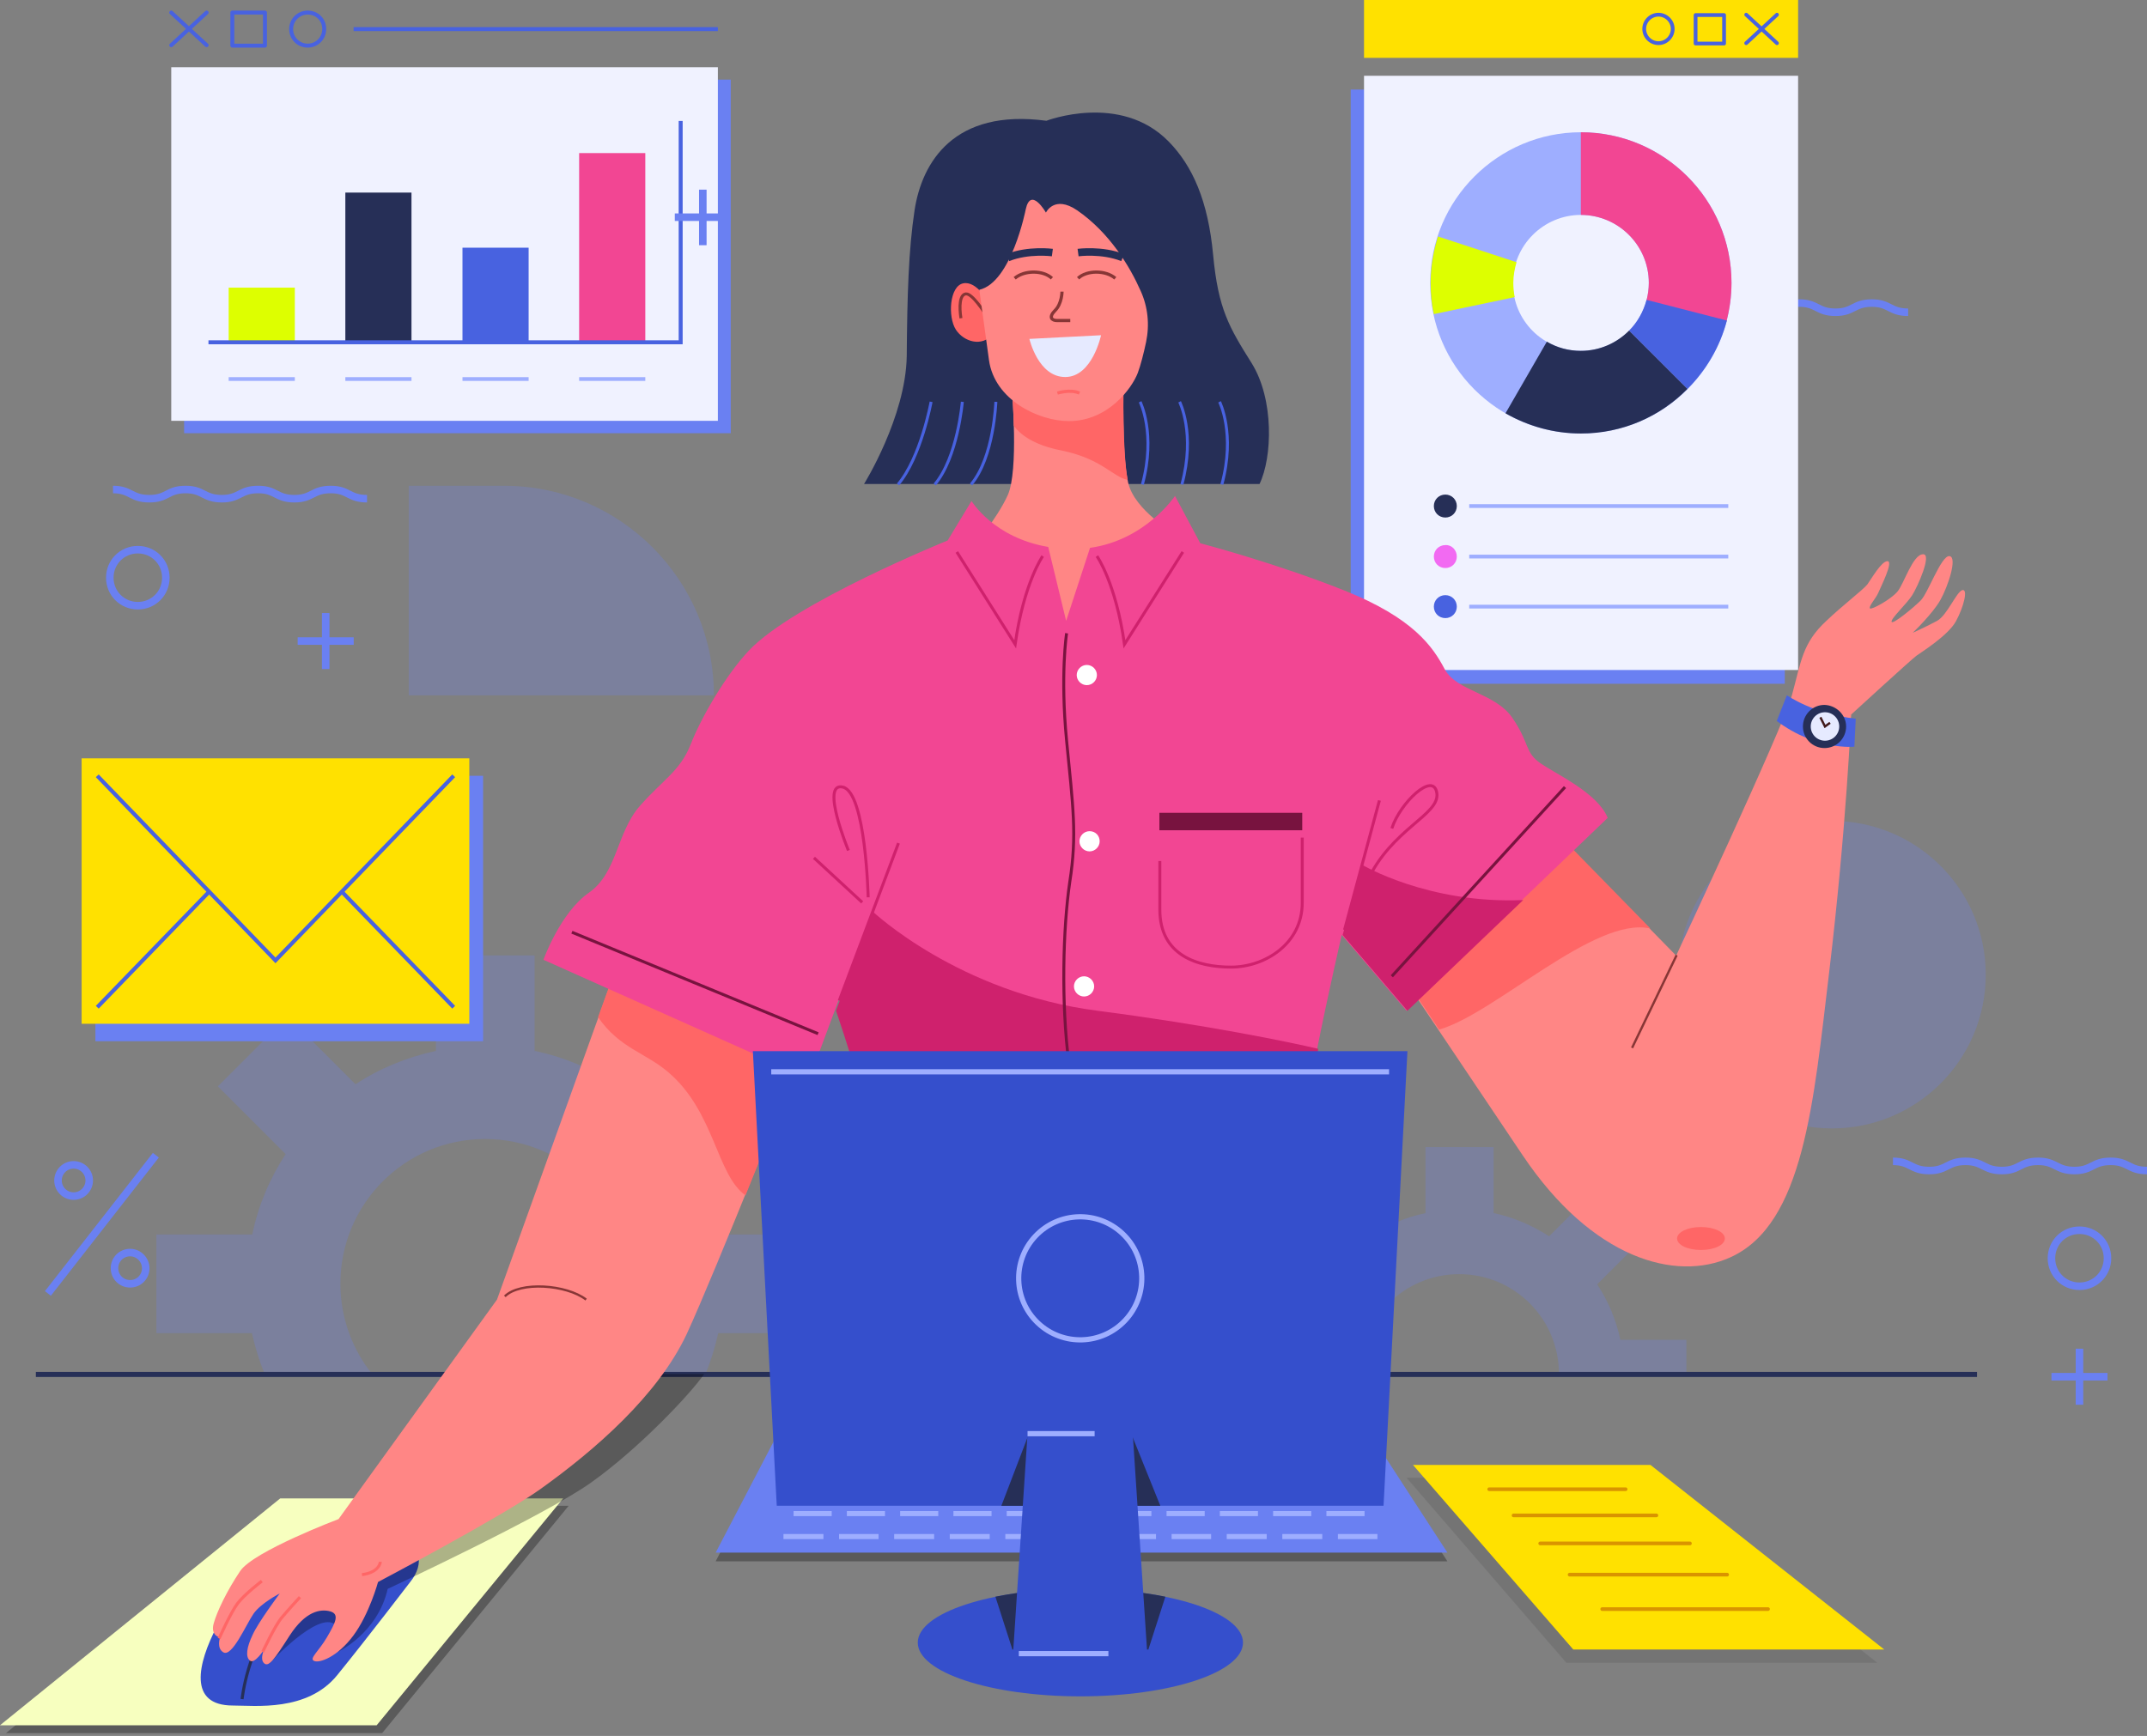 <?xml version="1.0" encoding="utf-8"?>
<?xml-stylesheet href="../css/animation.css" type="text/css"?>

<svg width="570" viewBox="0 0 570 461" fill="none" xmlns="http://www.w3.org/2000/svg">
<rect x="0" y="0" width="570" height="461" fill="#808080" stroke="none"/>
<g opacity="0.25">
<path d="M486.357 299.668C508.909 299.668 527.191 281.386 527.191 258.834C527.191 236.282 508.909 218 486.357 218C463.805 218 445.523 236.282 445.523 258.834C445.523 281.386 463.805 299.668 486.357 299.668Z" fill="#6A80F2"/>
<path d="M189.538 184.658H108.523V129H133.974C164.646 129.093 189.538 153.985 189.538 184.658Z" fill="#6A80F2"/>
<path d="M327.175 355.804V364.847H360.924C360.924 350.21 372.764 338.37 387.401 338.37C402.038 338.37 413.878 350.21 413.878 364.847H447.72V355.804H430.193C429.074 350.49 426.93 345.455 424.04 341.074L436.439 328.674L423.667 315.902L411.268 328.301C406.793 325.411 401.852 323.267 396.538 322.148V304.621H378.451V322.148C373.137 323.267 368.103 325.411 363.721 328.301L351.322 315.902L338.549 328.674L350.949 341.074C348.059 345.548 345.914 350.49 344.796 355.804H327.175Z" fill="#6A80F2"/>
<path d="M70.237 364.847H98.765C93.544 358.321 90.374 349.93 90.374 340.887C90.374 319.724 107.529 302.477 128.785 302.477C149.948 302.477 167.195 319.631 167.195 340.887C167.195 349.93 164.025 358.228 158.804 364.847H187.332C188.731 361.397 189.849 357.761 190.689 354.032H216.047V327.835H190.689C189.01 320.097 186.027 312.825 181.832 306.486L199.825 288.493L181.272 269.94L163.279 287.933C156.847 283.738 149.668 280.661 141.93 279.076V253.718H115.733V279.076C107.995 280.755 100.723 283.738 94.383 287.933L76.39 269.94L57.838 288.493L75.831 306.486C71.636 312.918 68.559 320.097 66.974 327.835H41.523V354.032H66.881C67.72 357.761 68.839 361.397 70.237 364.847Z" fill="#6A80F2"/>
</g>
<path d="M9.523 365L524.873 365" stroke="#262F57" stroke-width="1.344" stroke-miterlimit="10"/>
<path opacity="0.3" d="M384.267 414.63H190L207.439 381.093H362.56L384.267 414.63Z" fill="black"/>
<path d="M384.267 412.313H190L207.439 378.899H362.56L384.267 412.313Z" fill="#6A80F2"/>
<path d="M208 408.048H218.61" stroke="#9EAEFF" stroke-width="1.344" stroke-miterlimit="10"/>
<path d="M222.756 408.048H233.244" stroke="#9EAEFF" stroke-width="1.344" stroke-miterlimit="10"/>
<path d="M237.39 408.048H248" stroke="#9EAEFF" stroke-width="1.344" stroke-miterlimit="10"/>
<path d="M252.146 408.048H262.756" stroke="#9EAEFF" stroke-width="1.344" stroke-miterlimit="10"/>
<path d="M266.902 408.048H277.39" stroke="#9EAEFF" stroke-width="1.344" stroke-miterlimit="10"/>
<path d="M281.536 408.048H292.146" stroke="#9EAEFF" stroke-width="1.344" stroke-miterlimit="10"/>
<path d="M296.292 408.048H306.902" stroke="#9EAEFF" stroke-width="1.344" stroke-miterlimit="10"/>
<path d="M311.048 408.048H321.536" stroke="#9EAEFF" stroke-width="1.344" stroke-miterlimit="10"/>
<path d="M325.682 408.048H336.292" stroke="#9EAEFF" stroke-width="1.344" stroke-miterlimit="10"/>
<path d="M340.438 408.048H351.048" stroke="#9EAEFF" stroke-width="1.344" stroke-miterlimit="10"/>
<path d="M355.194 408.048H365.682" stroke="#9EAEFF" stroke-width="1.344" stroke-miterlimit="10"/>
<path d="M210.683 401.951H220.805" stroke="#9EAEFF" stroke-width="1.344" stroke-miterlimit="10"/>
<path d="M224.829 401.951H234.951" stroke="#9EAEFF" stroke-width="1.344" stroke-miterlimit="10"/>
<path d="M238.975 401.951H249.097" stroke="#9EAEFF" stroke-width="1.344" stroke-miterlimit="10"/>
<path d="M253.122 401.951H263.243" stroke="#9EAEFF" stroke-width="1.344" stroke-miterlimit="10"/>
<path d="M267.268 401.951H277.389" stroke="#9EAEFF" stroke-width="1.344" stroke-miterlimit="10"/>
<path d="M281.414 401.951H291.536" stroke="#9EAEFF" stroke-width="1.344" stroke-miterlimit="10"/>
<path d="M295.56 401.951H305.682" stroke="#9EAEFF" stroke-width="1.344" stroke-miterlimit="10"/>
<path d="M309.706 401.951H319.828" stroke="#9EAEFF" stroke-width="1.344" stroke-miterlimit="10"/>
<path d="M323.853 401.951H333.975" stroke="#9EAEFF" stroke-width="1.344" stroke-miterlimit="10"/>
<path d="M337.999 401.951H348.121" stroke="#9EAEFF" stroke-width="1.344" stroke-miterlimit="10"/>
<path d="M352.145 401.951H362.267" stroke="#9EAEFF" stroke-width="1.344" stroke-miterlimit="10"/>
<path d="M128.257 206.021H25.331V276.508H128.257V206.021Z" fill="#6A80F2"/>
<path d="M124.599 201.387H21.673V271.874H124.599V201.387Z" fill="#FFE100"/>
<path d="M120.452 206.021L73.135 255.045L25.819 206.021" stroke="#4862E0" stroke-width="1.052" stroke-miterlimit="10"/>
<path d="M55.575 236.753L25.819 267.484" stroke="#4862E0" stroke-width="1.052" stroke-miterlimit="10"/>
<path d="M120.452 267.484L90.696 236.753" stroke="#4862E0" stroke-width="1.052" stroke-miterlimit="10"/>
<path d="M194.001 21.144H48.88V115.045H194.001V21.144Z" fill="#6A80F2"/>
<path d="M190.586 17.851H45.465V111.753H190.586V17.851Z" fill="#F0F2FF"/>
<path d="M45.465 3.339L54.856 11.998" stroke="#4862E0" stroke-width="1.052" stroke-miterlimit="10" stroke-linecap="round" stroke-linejoin="round"/>
<path d="M54.856 3.339L45.465 11.998" stroke="#4862E0" stroke-width="1.052" stroke-miterlimit="10" stroke-linecap="round" stroke-linejoin="round"/>
<path d="M70.343 3.339H61.685V12.119H70.343V3.339Z" stroke="#4862E0" stroke-width="1.052" stroke-miterlimit="10" stroke-linecap="round" stroke-linejoin="round"/>
<path d="M86.075 7.729C86.075 10.168 84.124 12.119 81.685 12.119C79.246 12.119 77.295 10.168 77.295 7.729C77.295 5.29 79.246 3.339 81.685 3.339C84.124 3.339 86.075 5.168 86.075 7.729Z" stroke="#4862E0" stroke-width="1.052" stroke-miterlimit="10"/>
<path d="M93.88 7.729H190.586" stroke="#4862E0" stroke-width="1.052" stroke-miterlimit="10"/>
<path class="diagramI del06" d="M171.318 40.655H153.757V91.021H171.318V40.655Z" fill="#F24693"/>
<path class="diagramI del04" d="M140.343 65.777H122.782V90.899H140.343V65.777Z" fill="#4862E0"/>
<path class="diagramI del02" d="M109.245 51.143H91.684V90.898H109.245V51.143Z" fill="#262F57"/>
<path class="diagramI" d="M78.27 76.386H60.709V90.898H78.27V76.386Z" fill="#DDFF00"/>
<path d="M55.344 90.899H180.708V32.119" stroke="#4862E0" stroke-width="1.052" stroke-miterlimit="10"/>
<path d="M60.709 100.655H78.27" stroke="#9EAEFF" stroke-miterlimit="10"/>
<path d="M91.684 100.655H109.245" stroke="#9EAEFF" stroke-miterlimit="10"/>
<path d="M122.782 100.655H140.343" stroke="#9EAEFF" stroke-miterlimit="10"/>
<path d="M153.757 100.655H171.318" stroke="#9EAEFF" stroke-miterlimit="10"/>
<path d="M44.029 153.411C44.029 157.557 40.736 160.85 36.59 160.85C32.444 160.85 29.151 157.557 29.151 153.411C29.151 149.264 32.444 145.972 36.59 145.972C40.736 145.972 44.029 149.264 44.029 153.411Z" stroke="#6A80F2" stroke-width="2" stroke-miterlimit="10"/>
<path d="M288.051 42.192C288.051 46.338 284.758 49.631 280.612 49.631C276.466 49.631 273.173 46.338 273.173 42.192C273.173 38.046 276.466 34.753 280.612 34.753C284.758 34.753 288.051 38.046 288.051 42.192Z" stroke="#6A80F2" stroke-width="2" stroke-miterlimit="10"/>
<path d="M559.512 334.141C559.512 338.287 556.22 341.58 552.073 341.58C547.927 341.58 544.634 338.287 544.634 334.141C544.634 329.994 547.927 326.702 552.073 326.702C556.22 326.702 559.512 329.994 559.512 334.141Z" stroke="#6A80F2" stroke-width="2" stroke-miterlimit="10"/>
<path d="M30.005 129.996C34.761 129.996 34.761 132.435 39.639 132.435C44.517 132.435 44.395 129.996 49.273 129.996C54.029 129.996 54.029 132.435 58.907 132.435C63.663 132.435 63.663 129.996 68.541 129.996C73.297 129.996 73.297 132.435 78.175 132.435C82.931 132.435 82.931 129.996 87.809 129.996C92.565 129.996 92.565 132.435 97.443 132.435" stroke="#6A80F2" stroke-width="2" stroke-miterlimit="10"/>
<path d="M502.562 308.409C507.318 308.409 507.318 310.848 512.196 310.848C516.952 310.848 516.952 308.409 521.83 308.409C526.586 308.409 526.586 310.848 531.464 310.848C536.22 310.848 536.22 308.409 541.098 308.409C545.854 308.409 545.854 310.848 550.732 310.848C555.488 310.848 555.488 308.409 560.366 308.409C565.122 308.409 565.122 310.848 570 310.848" stroke="#6A80F2" stroke-width="2" stroke-miterlimit="10"/>
<path d="M439.147 80.484C443.904 80.484 443.904 82.923 448.782 82.923C453.66 82.923 453.538 80.484 458.416 80.484C463.172 80.484 463.172 82.923 468.05 82.923C472.806 82.923 472.806 80.484 477.684 80.484C482.44 80.484 482.44 82.923 487.318 82.923C492.074 82.923 492.074 80.484 496.952 80.484C501.708 80.484 501.708 82.923 506.586 82.923" stroke="#6A80F2" stroke-width="2" stroke-miterlimit="10"/>
<path d="M41.374 306.782L12.716 343.489" stroke="#6A80F2" stroke-width="2" stroke-miterlimit="10"/>
<path d="M19.545 317.636C21.835 317.636 23.691 315.78 23.691 313.49C23.691 311.2 21.835 309.343 19.545 309.343C17.255 309.343 15.399 311.2 15.399 313.49C15.399 315.78 17.255 317.636 19.545 317.636Z" stroke="#6A80F2" stroke-width="2" stroke-miterlimit="10"/>
<path d="M38.691 336.782C38.691 339.099 36.862 340.928 34.545 340.928C32.228 340.928 30.399 339.099 30.399 336.782C30.399 334.465 32.228 332.636 34.545 332.636C36.862 332.636 38.691 334.587 38.691 336.782Z" stroke="#6A80F2" stroke-width="2" stroke-miterlimit="10"/>
<path d="M186.589 50.363V65.119" stroke="#6A80F2" stroke-width="2" stroke-miterlimit="10"/>
<path d="M193.906 57.68H179.15" stroke="#6A80F2" stroke-width="2" stroke-miterlimit="10"/>
<path d="M86.468 162.8V177.678" stroke="#6A80F2" stroke-width="2" stroke-miterlimit="10"/>
<path d="M93.906 170.24H79.029" stroke="#6A80F2" stroke-width="2" stroke-miterlimit="10"/>
<path d="M398.66 220.118V234.996" stroke="#6A80F2" stroke-width="2" stroke-miterlimit="10"/>
<path d="M406.099 227.557H391.221" stroke="#6A80F2" stroke-width="2" stroke-miterlimit="10"/>
<path d="M552.073 358.165V373.043" stroke="#6A80F2" stroke-width="2" stroke-miterlimit="10"/>
<path d="M559.512 365.604H544.634" stroke="#6A80F2" stroke-width="2" stroke-miterlimit="10"/>
<path d="M473.836 23.78H358.593V181.584H473.836V23.78Z" fill="#6A80F2"/>
<path d="M477.373 20.122H362.13V177.925H477.373V20.122Z" fill="#F0F2FF"/>
<path d="M477.373 0H362.13V15.366H477.373V0Z" fill="#FFE100"/>
<g class="circle">
<path d="M419.69 115.121C397.617 115.121 379.691 97.194 379.691 75.121C379.691 53.048 397.739 35.122 419.69 35.122C441.763 35.122 459.69 53.048 459.69 75.121C459.69 97.194 441.763 115.121 419.69 115.121ZM419.69 57.073C409.812 57.073 401.642 65.121 401.642 75.121C401.642 85.121 409.691 93.17 419.69 93.17C429.69 93.17 437.739 85.121 437.739 75.121C437.739 65.121 429.69 57.073 419.69 57.073Z" fill="#9EAEFF"/>
<path d="M458.349 85.365C459.202 82.072 459.69 78.658 459.69 75.121C459.69 53.048 441.764 35.122 419.691 35.122V57.073C429.569 57.073 437.739 65.121 437.739 75.121C437.739 76.707 437.495 78.292 437.129 79.755L458.349 85.365Z" fill="#F24693"/>
<path d="M401.764 75.121C401.764 73.17 402.129 71.341 402.617 69.633L381.764 62.804C380.544 66.707 379.812 70.853 379.812 75.121C379.812 77.926 380.056 80.731 380.666 83.414L402.129 78.902C401.886 77.682 401.764 76.341 401.764 75.121Z" fill="#DDFF00"/>
<path d="M437.129 79.634C436.276 82.805 434.69 85.609 432.495 87.804L447.983 103.292C452.983 98.292 456.641 92.073 458.471 85.121L437.129 79.634Z" fill="#4862E0"/>
<path d="M419.69 115.121C430.788 115.121 440.788 110.609 447.983 103.292L432.495 87.804C429.202 91.097 424.69 93.17 419.69 93.17C416.398 93.17 413.349 92.316 410.666 90.731L399.69 109.755C405.666 113.17 412.495 115.121 419.69 115.121Z" fill="#262F57"/>
</g>
<path d="M386.764 134.389C386.764 136.096 385.423 137.438 383.715 137.438C382.008 137.438 380.667 136.096 380.667 134.389C380.667 132.682 382.008 131.34 383.715 131.34C385.423 131.34 386.764 132.682 386.764 134.389Z" fill="#262F57"/>
<path d="M390.057 134.389H458.836" stroke="#9EAEFF" stroke-miterlimit="10"/>
<path d="M386.764 147.803C386.764 149.511 385.423 150.852 383.715 150.852C382.008 150.852 380.667 149.511 380.667 147.803C380.667 146.096 382.008 144.755 383.715 144.755C385.423 144.633 386.764 146.096 386.764 147.803Z" fill="#F26AF2"/>
<path d="M390.057 147.804H458.836" stroke="#9EAEFF" stroke-miterlimit="10"/>
<path d="M386.764 161.096C386.764 162.803 385.423 164.145 383.715 164.145C382.008 164.145 380.667 162.803 380.667 161.096C380.667 159.389 382.008 158.047 383.715 158.047C385.423 158.047 386.764 159.389 386.764 161.096Z" fill="#4862E0"/>
<path d="M390.057 161.096H458.836" stroke="#9EAEFF" stroke-miterlimit="10"/>
<path d="M471.763 3.902L463.592 11.463" stroke="#4862E0" stroke-miterlimit="10" stroke-linecap="round" stroke-linejoin="round"/>
<path d="M463.592 3.902L471.763 11.463" stroke="#4862E0" stroke-miterlimit="10" stroke-linecap="round" stroke-linejoin="round"/>
<path d="M450.157 11.558L457.718 11.558V3.997L450.157 3.997V11.558Z" stroke="#4862E0" stroke-miterlimit="10" stroke-linecap="round" stroke-linejoin="round"/>
<path d="M436.519 7.683C436.519 9.756 438.227 11.463 440.3 11.463C442.373 11.463 444.08 9.756 444.08 7.683C444.08 5.61 442.373 3.902 440.3 3.902C438.227 3.902 436.519 5.61 436.519 7.683Z" stroke="#4862E0" stroke-miterlimit="10" stroke-linecap="round" stroke-linejoin="round"/>
<g opacity="0.3">
<path opacity="0.3" d="M498.413 441.581H415.852L373.414 392.436H436.34L498.413 441.581Z" fill="black"/>
</g>
<path d="M500.242 438.045H417.682L375.121 389.021H438.169L500.242 438.045Z" fill="#FFE100"/>
<path d="M395.365 395.483H431.584" stroke="#D99400" stroke-width="0.971" stroke-miterlimit="10" stroke-linecap="round" stroke-linejoin="round"/>
<path d="M401.828 402.435H439.755" stroke="#D99400" stroke-width="0.971" stroke-miterlimit="10" stroke-linecap="round" stroke-linejoin="round"/>
<path d="M408.901 409.874H448.657" stroke="#D99400" stroke-width="0.971" stroke-miterlimit="10" stroke-linecap="round" stroke-linejoin="round"/>
<path d="M416.706 418.167H458.535" stroke="#D99400" stroke-width="0.971" stroke-miterlimit="10" stroke-linecap="round" stroke-linejoin="round"/>
<path d="M425.364 427.312H469.388" stroke="#D99400" stroke-width="0.971" stroke-miterlimit="10" stroke-linecap="round" stroke-linejoin="round"/>
<path opacity="0.3" d="M101.463 460.24H1.585L75.853 399.875H150.974L101.463 460.24Z" fill="black"/>
<path d="M99.999 458.167H0L74.39 397.923H149.511L99.999 458.167Z" fill="#F7FFBF"/>
<g class="girl_1 handRight">
<path d="M108.902 420.118C108.902 420.118 97.438 435.118 89.511 444.874C81.585 454.63 67.682 452.923 61.829 452.923C49.878 452.923 52.439 441.825 57.561 431.947C64.024 419.386 77.804 411.947 85.365 408.411C102.682 400.362 116.95 410.24 108.902 420.118Z" fill="#354FCC"/>
<path d="M64.268 451.215C64.268 451.215 65.731 437.557 73.292 429.142" stroke="#262F57" stroke-width="0.804" stroke-miterlimit="10"/>
<path opacity="0.3" d="M89.755 438.655C89.755 438.655 100.243 433.777 102.926 421.948C102.926 421.948 144.267 402.68 156.828 393.777C169.389 384.875 183.291 370.241 186.95 364.875H151.096L89.633 412.314L72.073 436.216L71.463 441.826C71.463 441.826 84.512 427.557 89.024 431.46C91.341 433.289 89.755 438.655 89.755 438.655Z" fill="black"/>
</g>
<path d="M277.803 32.073C277.803 32.073 297.436 24.512 310.241 37.561C316.583 44.024 320.729 53.292 322.07 67.683C323.412 82.073 326.339 86.951 332.314 96.463C338.29 106.097 337.802 121.463 334.387 128.536H229.388C229.388 128.536 240.486 110.731 240.73 94.512C240.852 78.292 241.217 66.341 242.803 55.853C244.754 43.049 253.291 28.781 277.803 32.073Z" fill="#262F57"/>
<path d="M262.437 80.365C262.437 80.365 259.388 74.512 255.729 75.243C252.071 75.975 251.583 84.146 253.778 87.56C255.851 90.731 260.729 92.317 263.656 88.658L262.437 80.365Z" fill="#FF6666"/>
<path d="M255.12 84.512C254.632 81.463 254.754 78.17 256.461 78.049C258.168 77.927 261.461 83.17 261.461 83.17" stroke="#873636" stroke-width="0.783" stroke-miterlimit="10"/>
<path d="M268.656 103.658C268.656 103.658 270.485 124.877 267.558 131.463C264.632 137.926 257.924 145.731 257.924 145.731L283.534 169.023L311.948 141.706C311.948 141.706 301.217 135.609 299.509 128.17C297.802 120.731 298.29 101.951 298.29 101.951L268.656 103.658Z" fill="#FF8685"/>
<path d="M298.29 102.072L268.656 103.658C268.656 103.658 269.022 107.804 269.144 113.048C270.607 115.121 274.144 118.17 281.827 119.633C292.558 121.828 295.485 126.706 299.388 127.438C297.924 119.633 298.29 102.072 298.29 102.072Z" fill="#FF6666"/>
<path d="M323.778 106.707C323.778 106.707 328.046 115.122 324.387 128.658" stroke="#4862E0" stroke-width="0.783" stroke-miterlimit="10"/>
<path d="M313.168 106.707C313.168 106.707 317.436 115.122 313.778 128.658" stroke="#4862E0" stroke-width="0.783" stroke-miterlimit="10"/>
<path d="M302.68 106.707C302.68 106.707 306.949 115.122 303.29 128.658" stroke="#4862E0" stroke-width="0.783" stroke-miterlimit="10"/>
<path d="M247.193 106.707C247.193 106.707 244.51 121.463 238.412 128.658" stroke="#4862E0" stroke-width="0.783" stroke-miterlimit="10"/>
<path d="M255.485 106.707C255.485 106.707 254.266 121.463 248.168 128.658" stroke="#4862E0" stroke-width="0.783" stroke-miterlimit="10"/>
<path d="M264.388 106.707C264.388 106.707 263.9 121.463 257.803 128.658" stroke="#4862E0" stroke-width="0.783" stroke-miterlimit="10"/>
<path d="M272.315 55.609C272.315 55.609 268.534 74.999 259.998 76.951C259.998 76.951 261.339 86.829 262.559 95.609C264.022 106.219 275.729 111.828 283.778 111.828C294.144 111.828 300.485 103.17 302.071 99.024C302.802 97.072 303.656 93.78 304.266 90.853C305.241 86.219 304.754 81.463 302.802 77.195C299.997 70.853 294.632 61.829 285.973 55.853C279.876 51.707 277.681 56.463 277.681 56.463C277.681 56.463 273.656 49.39 272.315 55.609Z" fill="#FF8685"/>
<path d="M269.388 73.902C271.949 71.707 276.949 71.707 279.266 73.902" stroke="#873636" stroke-width="0.851" stroke-miterlimit="10"/>
<path d="M296.095 73.902C293.534 71.707 288.534 71.707 286.217 73.902" stroke="#873636" stroke-width="0.851" stroke-miterlimit="10"/>
<path d="M281.949 77.439C281.949 77.439 281.949 80.61 280.12 82.439C278.29 84.268 279.266 85.122 280.607 85.122C281.949 85.122 284.144 85.122 284.144 85.122" stroke="#873636" stroke-width="0.851" stroke-miterlimit="10"/>
<path d="M273.29 89.999L292.315 89.024C292.315 89.024 289.997 100.121 282.802 100.121C275.607 100.121 273.29 89.999 273.29 89.999Z" fill="#E6EAFF"/>
<path d="M280.729 104.39C280.729 104.39 284.144 103.292 286.583 104.39" stroke="#FF6666" stroke-width="0.851" stroke-miterlimit="10"/>
<path d="M286.217 67.073C286.217 67.073 292.559 66.219 298.046 68.415" stroke="#262F57" stroke-width="2" stroke-miterlimit="10"/>
<path d="M279.388 67.073C279.388 67.073 273.046 66.219 267.559 68.415" stroke="#262F57" stroke-width="2" stroke-miterlimit="10"/>
<g class="girl_1 handRight_1">
<path d="M213.169 279.144C213.169 279.144 189.876 337.924 182.315 354.265C174.633 370.606 157.925 385.118 143.413 395.484C133.17 402.801 100.365 420.118 100.365 420.118C100.365 420.118 98.048 428.655 93.78 434.386C89.511 440.118 84.755 441.703 83.414 441.094C81.95 440.484 84.633 438.533 86.828 434.752C89.024 430.972 90.243 428.655 87.682 427.923C84.999 427.191 81.097 427.923 76.951 434.264C72.804 440.728 71.341 442.801 70.121 441.703C68.902 440.606 70.121 438.045 70.121 438.045C70.121 438.045 67.56 442.069 66.341 440.972C65.121 439.996 65.487 437.435 67.073 434.142C68.536 430.85 74.268 423.167 74.268 423.167C74.268 423.167 69.268 425.728 67.316 428.533C65.365 431.338 61.585 440.24 59.268 438.777C57.438 437.679 58.414 434.874 58.414 434.874C58.414 434.874 55.853 434.386 56.707 431.216C57.56 428.045 60.243 422.435 63.78 417.191C67.316 411.948 89.877 403.411 89.877 403.411L131.95 345.119L163.047 258.534L213.169 279.144Z" fill="#FF8685"/>
<path d="M162.925 258.657L158.779 270.12C164.51 278.413 171.34 279.51 177.437 284.754C189.754 295.242 190.242 312.071 197.925 317.437C205.73 298.169 213.169 279.266 213.169 279.266L162.925 258.657Z" fill="#FF6666"/>
<path d="M134.023 344.266C138.048 340.242 150.365 341.096 155.608 345.12" stroke="#873636" stroke-width="0.604" stroke-miterlimit="10"/>
<path d="M100.975 414.753C100.975 414.753 100.853 417.558 96.097 418.168" stroke="#FF6666" stroke-width="0.783" stroke-miterlimit="10"/>

<path d="M58.17 435.118C58.17 435.118 61.219 428.289 63.048 425.85C64.877 423.411 69.511 419.875 69.511 419.875" stroke="#FF6666" stroke-width="0.804" stroke-miterlimit="10"/>
<path d="M69.755 438.655C69.755 438.655 72.926 431.826 74.755 429.631C76.584 427.436 79.633 424.143 79.633 424.143" stroke="#FF6666" stroke-width="0.804" stroke-miterlimit="10"/>
</g>
<g class="girl_1 handLeft">
<path d="M491.459 189.755C491.459 189.755 507.435 175.121 508.776 174.145C510.117 173.169 517.191 168.779 519.264 164.999C521.337 161.218 522.556 156.34 520.971 156.706C519.386 157.194 516.947 163.413 514.264 164.877C511.581 166.34 507.8 168.047 507.8 168.047C507.8 168.047 513.044 163.047 515.117 159.389C517.191 155.73 519.752 147.926 517.556 147.682C515.361 147.438 511.825 157.682 509.874 159.511C508.044 161.34 502.435 165.974 502.191 165.121C501.947 164.267 506.215 160.365 507.678 158.048C509.142 155.73 513.044 146.95 510.483 147.194C507.8 147.316 505.483 154.999 503.776 157.072C502.069 159.145 496.947 161.95 496.459 161.584C495.971 161.096 498.044 158.901 498.654 157.438C499.264 155.974 502.8 149.023 501.093 149.023C499.508 149.023 496.947 153.535 495.727 155.243C494.386 156.828 489.508 160.487 484.874 164.877C478.41 170.852 478.167 175.852 475.728 184.633C473.289 193.413 444.996 253.778 444.996 253.778L406.582 214.51L368.655 253.778C368.655 253.778 385.85 279.388 404.265 306.827C422.679 334.266 444.874 340.485 459.386 333.9C478.898 325.119 481.459 292.802 485.606 258.291C490.24 219.51 491.459 189.755 491.459 189.755Z" fill="#FF8685"/>
<path d="M474.386 184.633C474.386 184.633 481.459 189.633 492.679 190.852L492.313 198.291C492.313 198.291 482.313 199.389 471.703 191.462L474.386 184.633Z" fill="#4862E0"/>
<path d="M490.118 192.926C490.118 196.096 487.557 198.657 484.386 198.657C481.215 198.657 478.654 196.096 478.654 192.926C478.654 189.755 481.215 187.194 484.386 187.194C487.557 187.316 490.118 189.877 490.118 192.926Z" fill="#262F57"/>
<path d="M484.508 196.706C486.596 196.706 488.288 195.014 488.288 192.926C488.288 190.838 486.596 189.146 484.508 189.146C482.42 189.146 480.728 190.838 480.728 192.926C480.728 195.014 482.42 196.706 484.508 196.706Z" fill="#E6EAFF"/>
<path d="M483.289 190.487L484.508 192.926L485.849 191.95" stroke="#421B1B" stroke-width="0.604" stroke-miterlimit="10"/>
<path d="M368.777 253.656C368.777 253.656 374.143 261.583 382.07 273.412C396.826 269.266 423.411 243.168 438.167 246.583L406.704 214.388L368.777 253.656Z" fill="#FF6666"/>
<path d="M445.118 253.657L433.289 278.291" stroke="#873636" stroke-width="0.604" stroke-miterlimit="10"/>
<path d="M457.923 328.9C457.923 330.607 455.118 331.949 451.581 331.949C448.045 331.949 445.24 330.607 445.24 328.9C445.24 327.193 448.045 325.851 451.581 325.851C455.118 325.851 457.923 327.193 457.923 328.9Z" fill="#FF6666"/>
</g>
<path d="M409.143 202.804C404.753 199.877 406.216 197.56 401.582 190.73C396.948 183.901 386.704 183.657 383.533 177.682C380.363 171.706 375.241 164.145 356.948 156.828C338.656 149.511 318.656 144.267 318.656 144.267L311.948 131.707C311.948 131.707 304.144 143.414 289.388 145.487L283.046 164.877L278.29 145.243C263.778 142.804 257.925 133.048 257.925 133.048L251.583 143.536C251.583 143.536 210.852 159.999 198.779 172.804C192.803 179.145 186.218 190.365 183.413 197.56C180.608 204.755 176.096 206.95 169.877 214.023C163.657 221.096 163.901 231.828 156.34 237.071C148.779 242.315 144.267 254.876 144.267 254.876L214.876 286.461L224.51 260.608C224.51 260.608 237.559 306.827 237.315 319.388C237.071 331.949 231.461 363.29 231.461 363.29H349.143C349.143 363.29 345.241 333.534 343.899 320.12C342.558 306.705 356.216 248.291 356.216 248.291L373.411 268.413L426.826 217.194C424.143 210.608 413.411 205.73 409.143 202.804Z" fill="#F24693"/>
<path d="M276.827 147.682C276.827 147.682 271.827 154.755 269.51 171.096L254.022 146.584" stroke="#CF216D" stroke-width="0.783" stroke-miterlimit="10"/>
<path d="M291.217 147.682C291.217 147.682 296.217 154.755 298.534 171.096L314.022 146.584" stroke="#CF216D" stroke-width="0.783" stroke-miterlimit="10"/>
<path d="M404.387 239.022C379.143 240.12 361.582 229.632 361.582 229.632L356.46 248.291L373.655 268.412L404.387 239.022Z" fill="#CF216D"/>
<path d="M291.339 268.413C254.51 263.656 231.705 242.071 231.705 242.071L221.949 268.413C221.949 268.413 235.364 307.437 235.12 319.997C234.876 332.558 231.705 363.29 231.705 363.29H349.387C349.387 363.29 345.485 333.534 344.143 320.119C343.412 313.29 346.582 294.876 349.997 278.534C342.192 276.705 320.485 272.193 291.339 268.413Z" fill="#CF216D"/>
<path d="M222.803 265.73L238.534 223.901" stroke="#CF216D" stroke-width="0.783" stroke-miterlimit="10"/>
<path d="M230.486 238.291C230.486 238.291 229.876 210.486 223.778 209.023C217.681 207.559 225.242 225.852 225.242 225.852" stroke="#CF216D" stroke-width="0.783" stroke-miterlimit="10"/>
<path d="M228.9 239.632L216.096 227.803" stroke="#CF216D" stroke-width="0.783" stroke-miterlimit="10"/>
<path d="M356.948 246.95L366.216 212.56" stroke="#CF216D" stroke-width="0.783" stroke-miterlimit="10"/>
<path d="M362.924 234.145C369.387 219.999 382.314 216.462 381.46 210.609C380.607 204.755 371.704 213.17 369.509 219.999" stroke="#CF216D" stroke-width="0.783" stroke-miterlimit="10"/>
<path d="M283.168 168.169C283.168 168.169 281.461 179.144 283.168 196.705C284.876 214.266 285.973 221.705 284.022 234.144C282.193 246.583 281.705 266.461 283.778 282.314C285.851 298.046 287.802 309.387 285.851 319.753C283.9 330.119 284.998 343.411 284.998 343.411" stroke="#78133F" stroke-width="0.783" stroke-miterlimit="10"/>
<path d="M291.217 179.267C291.217 180.731 289.997 181.95 288.534 181.95C287.07 181.95 285.851 180.731 285.851 179.267C285.851 177.804 287.07 176.584 288.534 176.584C289.997 176.584 291.217 177.804 291.217 179.267Z" fill="white"/>
<path d="M291.949 223.413C291.949 224.876 290.729 226.096 289.266 226.096C287.802 226.096 286.583 224.876 286.583 223.413C286.583 221.949 287.802 220.73 289.266 220.73C290.851 220.73 291.949 221.949 291.949 223.413Z" fill="white"/>
<path d="M290.485 261.949C290.485 263.412 289.266 264.632 287.802 264.632C286.339 264.632 285.119 263.412 285.119 261.949C285.119 260.486 286.339 259.266 287.802 259.266C289.266 259.266 290.485 260.486 290.485 261.949Z" fill="white"/>
<path d="M345.729 215.852H307.802V220.486H345.729V215.852Z" fill="#78133F"/>
<path d="M345.729 222.438C345.729 222.438 345.729 233.657 345.729 239.754C345.729 250.608 335.851 256.827 326.826 256.827C317.802 256.827 307.924 253.657 307.924 241.584C307.924 238.535 307.924 228.657 307.924 228.657" stroke="#CF216D" stroke-width="0.783" stroke-miterlimit="10"/>
<path d="M415.484 209.023L369.509 259.266" stroke="#78133F" stroke-width="0.783" stroke-miterlimit="10"/>
<path d="M151.828 247.559L217.193 274.51" stroke="#78133F" stroke-width="0.783" stroke-miterlimit="10"/>
<path d="M286.827 450.485C310.669 450.485 329.997 444.097 329.997 436.216C329.997 428.336 310.669 421.948 286.827 421.948C262.984 421.948 243.656 428.336 243.656 436.216C243.656 444.097 262.984 450.485 286.827 450.485Z" fill="#354FCC"/>
<path d="M268.778 438.046H304.876L309.388 424.021C302.802 422.68 295.12 421.948 286.827 421.948C278.534 421.948 270.851 422.68 264.266 424.021L268.778 438.046Z" fill="#262F57"/>
<path d="M367.314 399.874H206.218L199.877 279.144H373.656L367.314 399.874Z" fill="#354FCC"/>
<path d="M308.046 399.875L300.729 381.704H272.803L265.852 399.875H308.046Z" fill="#262F57"/>
<path d="M298.707 350.651C304.881 344.068 304.55 333.727 297.967 327.553C291.384 321.379 281.042 321.71 274.868 328.293C268.694 334.876 269.026 345.217 275.609 351.391C282.191 357.565 292.533 357.234 298.707 350.651Z" stroke="#9EAEFF" stroke-width="1.385" stroke-miterlimit="10"/>
<path d="M304.754 441.703H268.778L272.803 380.728H300.729L304.754 441.703Z" fill="#354FCC"/>
<path d="M204.754 284.632H368.777" stroke="#9EAEFF" stroke-width="1.385" stroke-miterlimit="10"/>
<path d="M272.803 380.728H290.607" stroke="#9EAEFF" stroke-width="1.385" stroke-miterlimit="10"/>
<path d="M270.485 439.143H294.266" stroke="#9EAEFF" stroke-width="1.385" stroke-miterlimit="10"/>
</svg>
